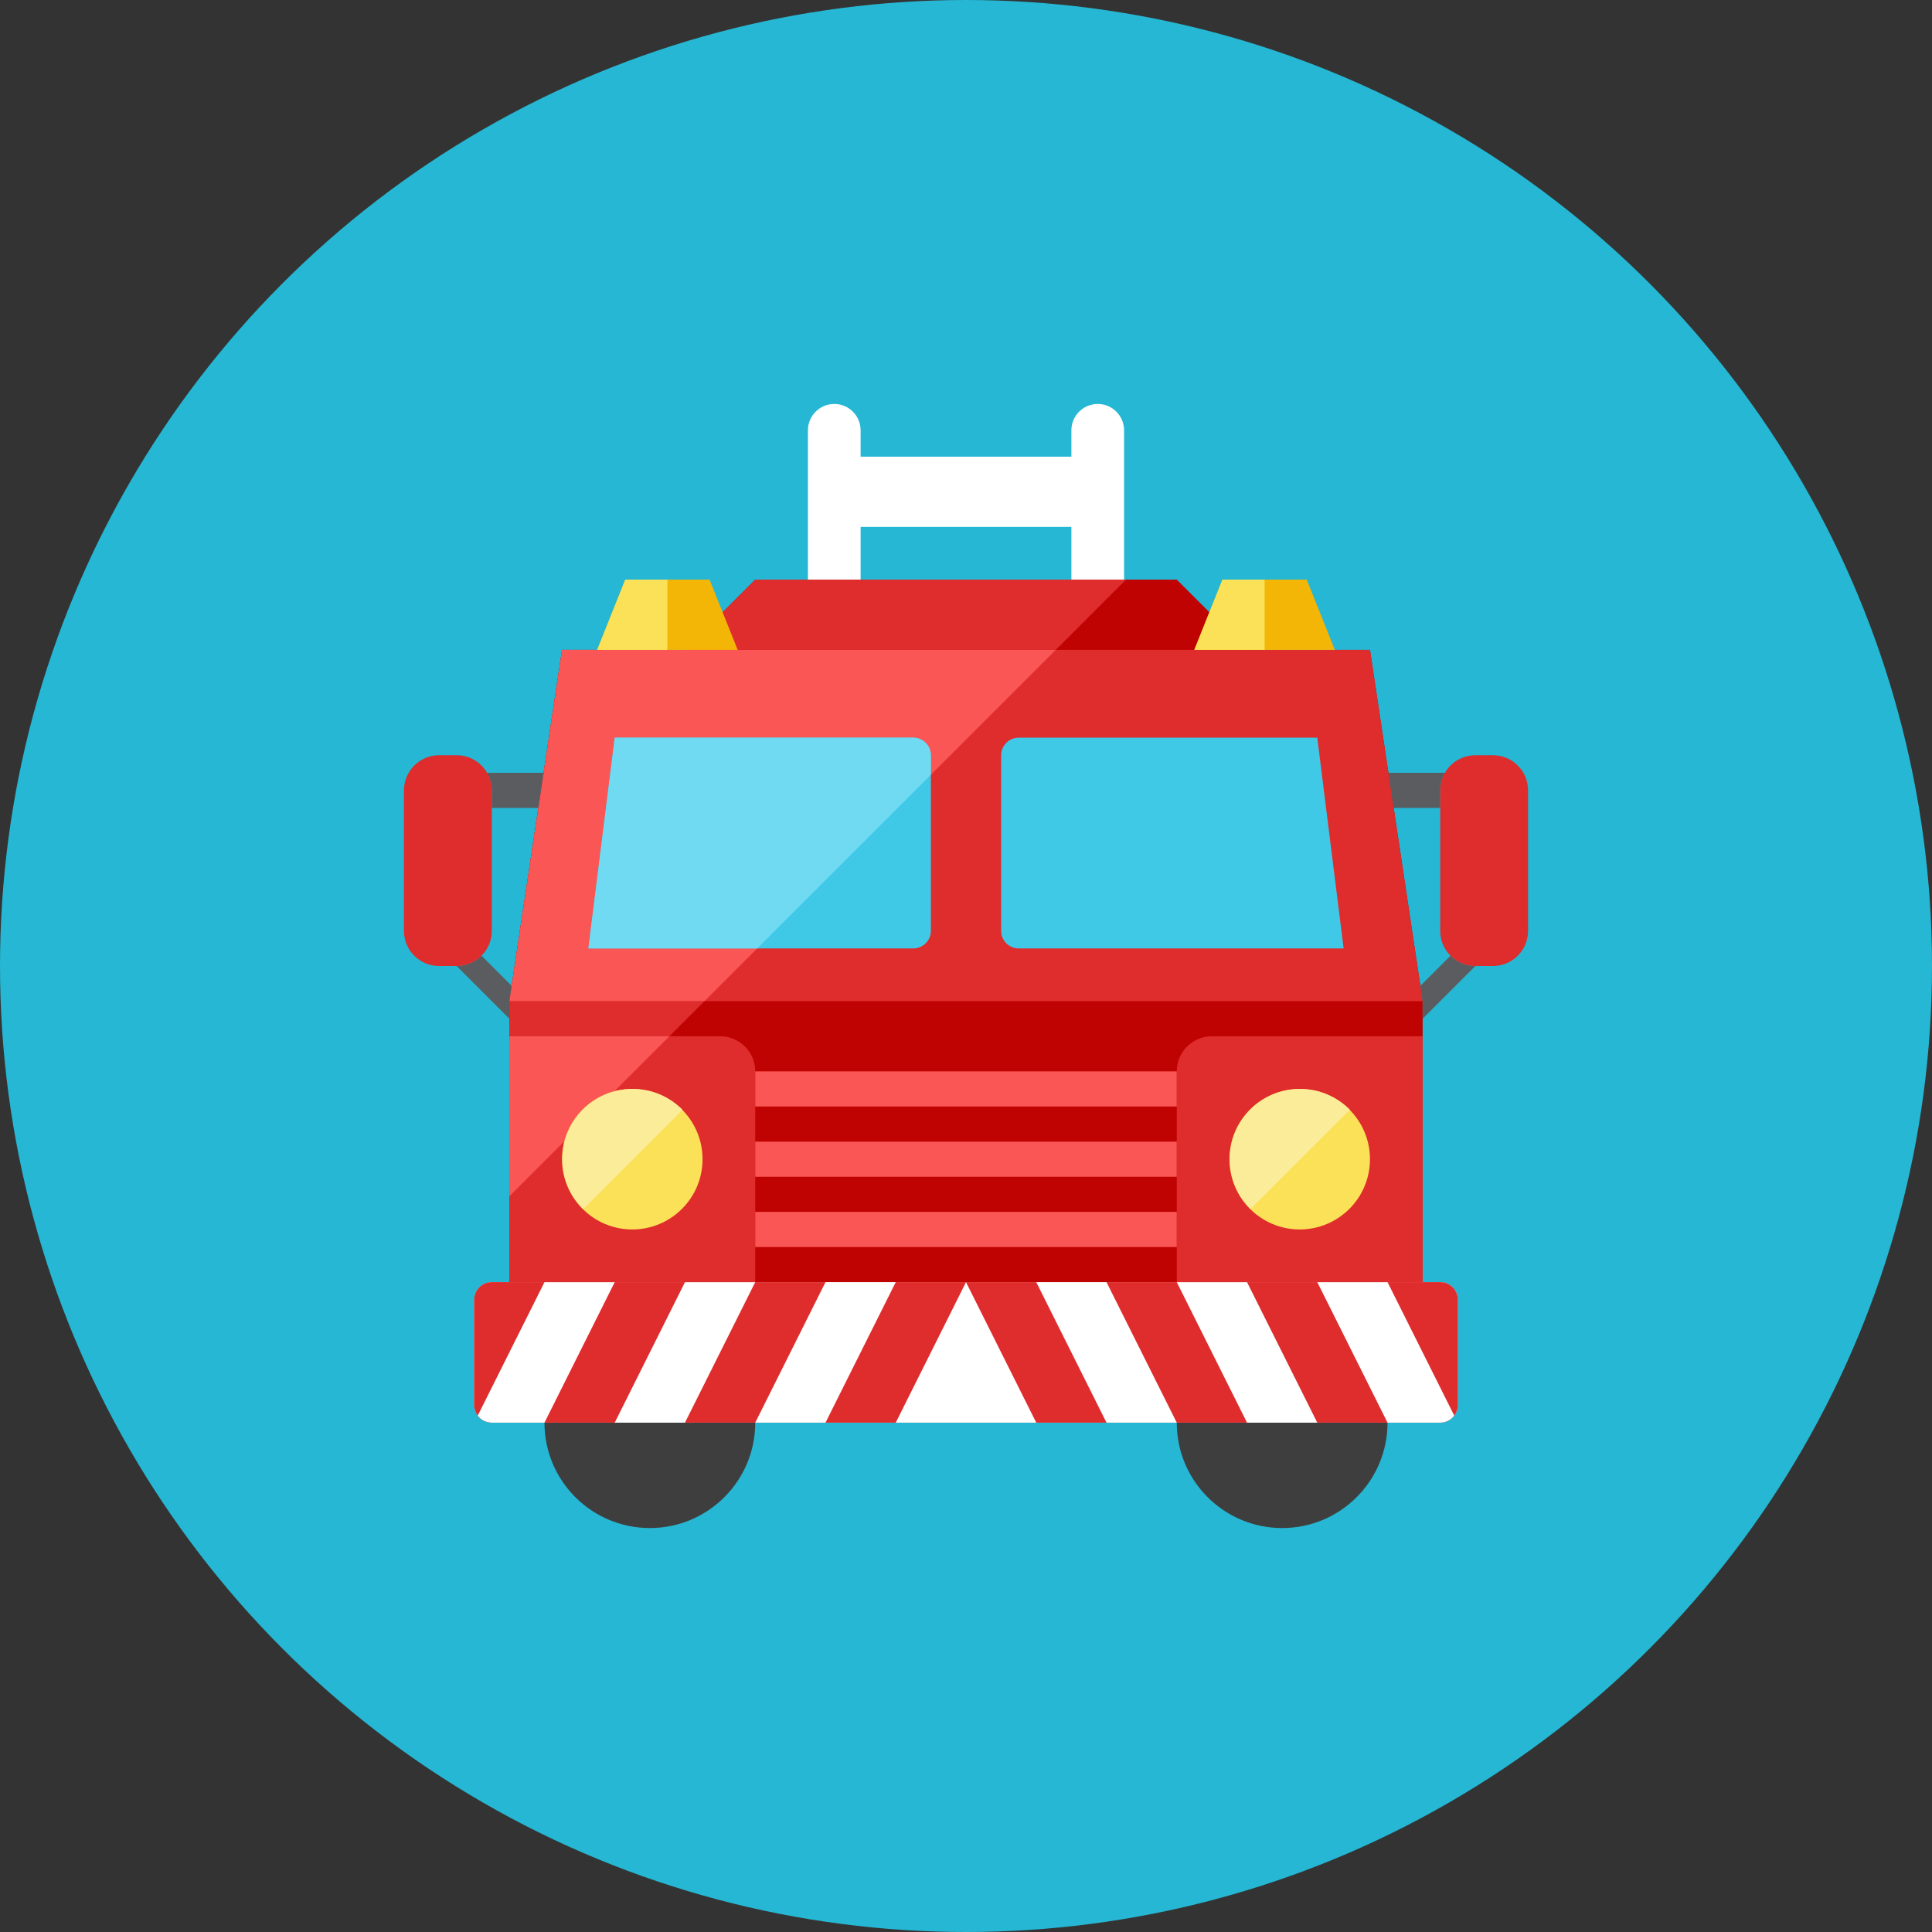 <?xml version="1.0" encoding="iso-8859-1"?>
<!-- Generator: Adobe Illustrator 17.1.0, SVG Export Plug-In . SVG Version: 6.00 Build 0)  -->
<!DOCTYPE svg PUBLIC "-//W3C//DTD SVG 1.0//EN" "http://www.w3.org/TR/2001/REC-SVG-20010904/DTD/svg10.dtd">
<svg version="1.0" xmlns="http://www.w3.org/2000/svg" xmlns:xlink="http://www.w3.org/1999/xlink" x="0px" y="0px" width="110px"
	 height="110px" viewBox="0 0 110 110" style="enable-background:new 0 0 110 110;" xml:space="preserve">
<rect x="0" y="0" width="110" height="110" fill="#333333" stroke="none"/>
<g id="Artboard">
</g>
<g id="Multicolor">
	<circle style="fill:#25B7D3;" cx="55" cy="55" r="55"/>
	<g>
		<g>
			<path style="fill:#BF0302;" d="M82,73h-1V57l-3-20h-7l-4-4H43l-4,4h-7l-3,20v16h-1c-0.55,0-1,0.45-1,1v6
				c0,0.22,0.08,0.43,0.2,0.6c0.18,0.24,0.47,0.4,0.8,0.4h54c0.33,0,0.62-0.16,0.8-0.4c0.12-0.17,0.2-0.38,0.2-0.6v-6
				C83,73.45,82.55,73,82,73z"/>
		</g>
		<g>
			<polygon style="fill:#DF2C2C;" points="40.113,57 29,57 29,68.113 			"/>
		</g>
		<g>
			<polygon style="fill:#DF2C2C;" points="81,57 29,57 32,37 78,37 			"/>
		</g>
		<g>
			<polygon style="fill:#FA5655;" points="32,37 29,57 40.113,57 60.113,37 			"/>
		</g>
		<g>
			<path style="fill:#3E3E3F;" d="M79,81c0,3.314-2.686,6-6,6s-6-2.686-6-6v-6h12V81z"/>
		</g>
		<g>
			<path style="fill:#3E3E3F;" d="M43,81c0,3.314-2.686,6-6,6s-6-2.686-6-6v-6h12V81z"/>
		</g>
		<g>
			<path style="fill:#5B5C5F;" d="M27.723,44C27.894,44.295,28,44.634,28,45v1h2.65l0.3-2H27.723z"/>
		</g>
		<g>
			<path style="fill:#5B5C5F;" d="M27.414,54.414C27.052,54.776,26.552,55,26,55l3,3v-1l0.13-0.87L27.414,54.414z"/>
		</g>
		<g>
			<path style="fill:#DF2C2C;" d="M23,53c0,1.105,0.895,2,2,2h1c1.105,0,2-0.895,2-2v-8c0-1.105-0.895-2-2-2h-1
				c-1.105,0-2,0.895-2,2V53z"/>
		</g>
		<g>
			<path style="fill:#5B5C5F;" d="M82,45c0-0.366,0.106-0.705,0.277-1H79.05l0.3,2H82V45z"/>
		</g>
		<g>
			<path style="fill:#5B5C5F;" d="M80.87,56.13L81,57v1l3-3c-0.552,0-1.052-0.224-1.414-0.586L80.87,56.13z"/>
		</g>
		<g>
			<path style="fill:#DF2C2C;" d="M87,53c0,1.105-0.895,2-2,2h-1c-1.105,0-2-0.895-2-2v-8c0-1.105,0.895-2,2-2h1
				c1.105,0,2,0.895,2,2V53z"/>
		</g>
		<g>
			<path style="fill:#FFFFFF;" d="M83,74v6c0,0.22-0.08,0.43-0.2,0.6C82.62,80.84,82.33,81,82,81H28c-0.33,0-0.62-0.16-0.8-0.4
				C27.08,80.43,27,80.22,27,80v-6c0-0.55,0.45-1,1-1h54C82.55,73,83,73.45,83,74z"/>
		</g>
		<g>
			<path style="fill:#40C9E7;" d="M53,43v10c0,0.55-0.45,1-1,1H33.5L35,42h17C52.55,42,53,42.45,53,43z"/>
		</g>
		<g>
			<path style="fill:#40C9E7;" d="M58,42c-0.55,0-1,0.45-1,1v10c0,0.55,0.45,1,1,1h18.5L75,42H58z"/>
		</g>
		<g>
			<path style="fill:#DF2C2C;" d="M43,73H29V59h12c1.105,0,2,0.895,2,2V73z"/>
		</g>
		<g>
			<polygon style="fill:#FA5655;" points="29,59 29,68.113 38.113,59 			"/>
		</g>
		<g>
			<path style="fill:#DF2C2C;" d="M67,73h14V59H69c-1.105,0-2,0.895-2,2V73z"/>
		</g>
		<g>
			<rect x="43" y="61" style="fill:#FA5655;" width="24" height="2"/>
		</g>
		<g>
			<rect x="43" y="65" style="fill:#FA5655;" width="24" height="2"/>
		</g>
		<g>
			<rect x="43" y="69" style="fill:#FA5655;" width="24" height="2"/>
		</g>
		<g>
			<path style="fill:#FFFFFF;" d="M62.5,23c-0.828,0-1.5,0.672-1.5,1.5V26H49v-1.5c0-0.828-0.672-1.5-1.5-1.5S46,23.672,46,24.5V33
				h3v-3h12v3h3v-8.5C64,23.672,63.328,23,62.5,23z"/>
		</g>
		<g>
			<g>
				<polygon style="fill:#DF2C2C;" points="43,73 39,81 43,81 47,73 				"/>
			</g>
			<g>
				<polygon style="fill:#DF2C2C;" points="35,73 31,81 35,81 39,73 				"/>
			</g>
			<g>
				<path style="fill:#DF2C2C;" d="M31,73l-3.8,7.6C27.08,80.43,27,80.22,27,80v-6c0-0.55,0.45-1,1-1H31z"/>
			</g>
			<g>
				<polygon style="fill:#DF2C2C;" points="51,73 47,81 51,81 55,73 				"/>
			</g>
			<g>
				<polygon style="fill:#DF2C2C;" points="67,73 71,81 67,81 63,73 				"/>
			</g>
			<g>
				<polygon style="fill:#DF2C2C;" points="75,73 79,81 75,81 71,73 				"/>
			</g>
			<g>
				<path style="fill:#DF2C2C;" d="M83,74v6c0,0.22-0.08,0.43-0.2,0.6L79,73h3C82.55,73,83,73.45,83,74z"/>
			</g>
			<g>
				<polygon style="fill:#DF2C2C;" points="59,73 63,81 59,81 55,73 				"/>
			</g>
		</g>
		<g>
			<g>
				<circle style="fill:#FBE158;" cx="36" cy="66" r="4"/>
			</g>
			<g>
				<path style="fill:#FBEC9A;" d="M36.018,62c-2.209,0-4,1.791-4,4c0,1.11,0.454,2.114,1.185,2.839l5.655-5.655
					C38.132,62.454,37.128,62,36.018,62z"/>
			</g>
		</g>
		<g>
			<g>
				<circle style="fill:#FBE158;" cx="74" cy="66" r="4"/>
			</g>
			<g>
				<path style="fill:#FBEC9A;" d="M74.018,62c-2.209,0-4,1.791-4,4c0,1.11,0.454,2.114,1.185,2.839l5.655-5.655
					C76.132,62.454,75.128,62,74.018,62z"/>
			</g>
		</g>
		<g>
			<polygon style="fill:#DF2C2C;" points="39,37 60.113,37 64.113,33 43,33 			"/>
		</g>
		<g>
			<path style="fill:#6FDAF1;" d="M53,43c0-0.55-0.45-1-1-1H35l-1.5,12h9.613L53,44.113V43z"/>
		</g>
		<g>
			<polygon style="fill:#F3B607;" points="40.4,33 35.6,33 34,37 42,37 			"/>
		</g>
		<g>
			<polygon style="fill:#F3B607;" points="74.4,33 69.6,33 68,37 76,37 			"/>
		</g>
		<g>
			<polygon style="fill:#FBE158;" points="38,33 35.6,33 34,37 38,37 			"/>
		</g>
		<g>
			<polygon style="fill:#FBE158;" points="72,33 69.6,33 68,37 72,37 			"/>
		</g>
	</g>
</g>
</svg>
